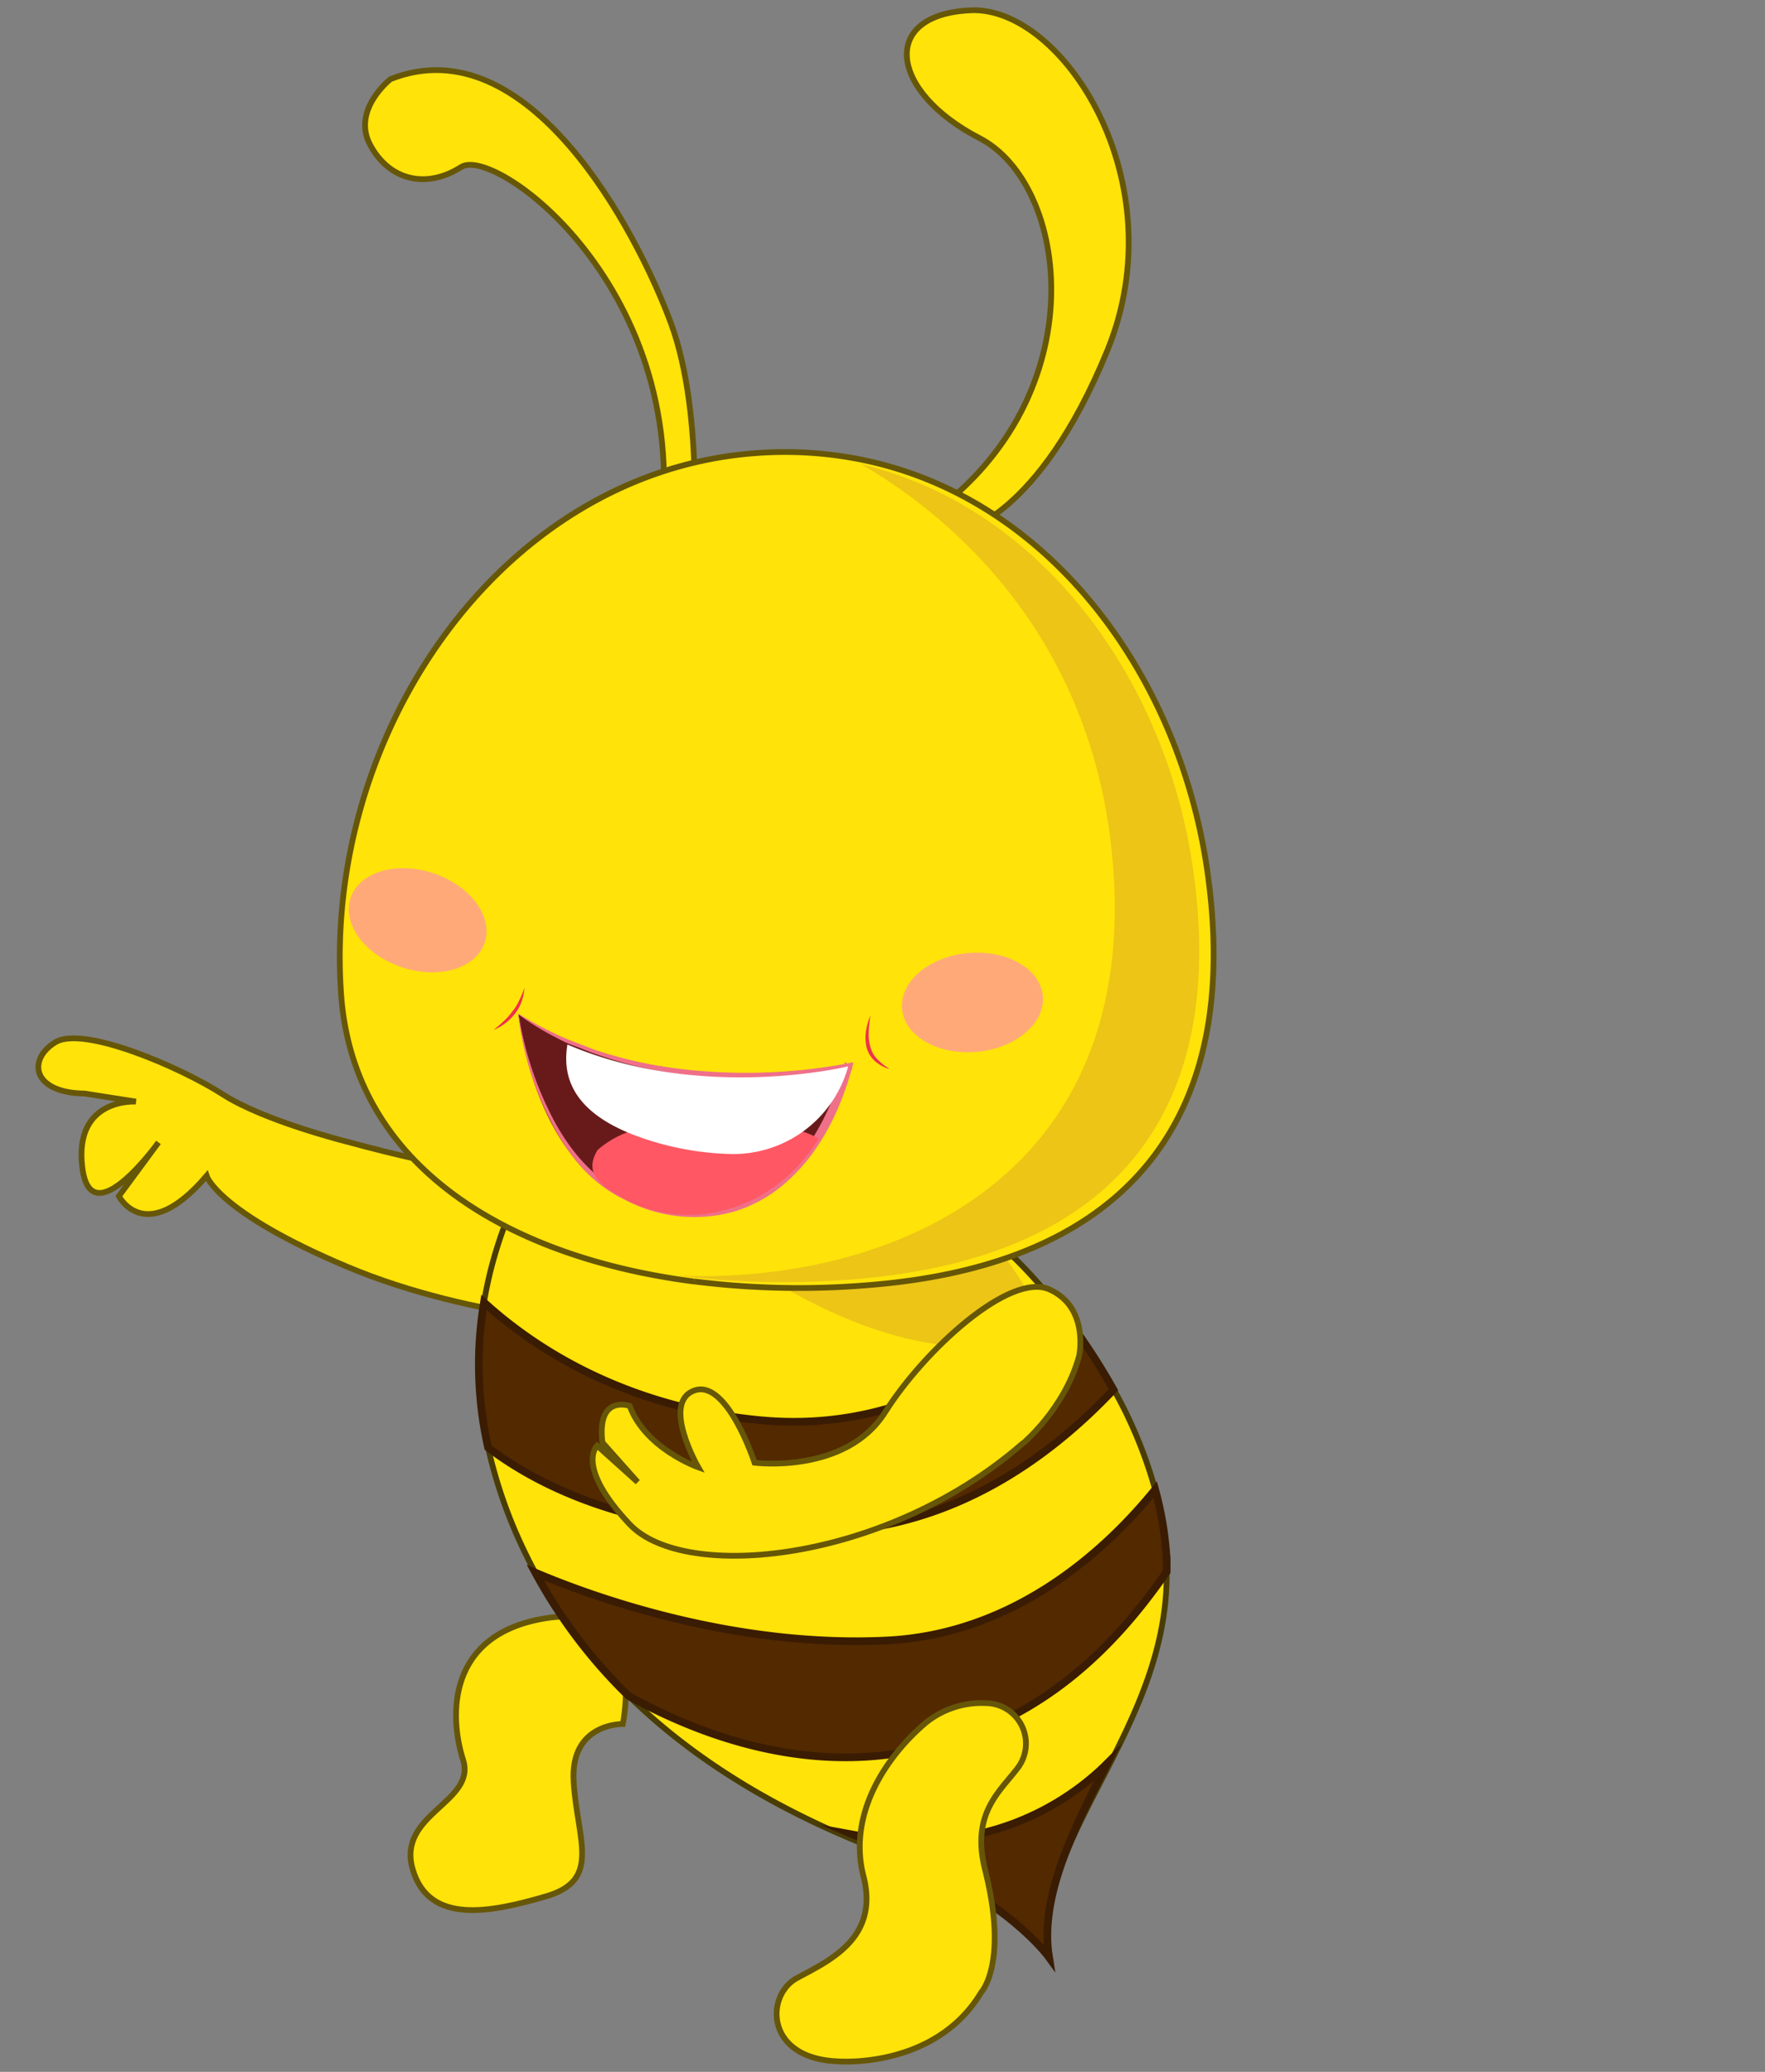 <svg id="f89ed06d-c4dd-4e6c-8269-951894f6b140" data-name="Layer 1" xmlns="http://www.w3.org/2000/svg" width="230" height="270" viewBox="0 0 230 270">
  <rect x="0" y="0" width="230" height="270" fill="#808080" stroke="none"/>
  <defs>
    <style>
      .ab629c8c-f3f9-4509-b1ee-019802546a3c, .f1467a0c-4018-46db-894c-11ee4c7f6e51 {
        fill: #ffe309;
        stroke-width: 0.75px;
      }

      .f1467a0c-4018-46db-894c-11ee4c7f6e51 {
        stroke: #665608;
      }

      .a2f831c5-62b1-4c5f-9ce6-a120909330b9, .ab629c8c-f3f9-4509-b1ee-019802546a3c, .f1467a0c-4018-46db-894c-11ee4c7f6e51 {
        stroke-miterlimit: 10;
      }

      .ab629c8c-f3f9-4509-b1ee-019802546a3c {
        stroke: #493c05;
      }

      .ecd35bfb-c2e7-4f86-8703-31c178acdf6a {
        fill: #ecc516;
      }

      .a2f831c5-62b1-4c5f-9ce6-a120909330b9 {
        fill: #532900;
        stroke: #3a1c03;
      }

      .e24403f9-913d-4baa-b302-59cf0c0c5704 {
        fill: #681a1a;
      }

      .fe1e6f56-1663-482f-bf1c-1244514baf69 {
        fill: #ef7089;
      }

      .bcb88981-ece1-4db4-9000-60f9f41de365 {
        fill: #ff5763;
      }

      .f8562375-a802-4936-9ef1-408cc6a7c9d7 {
        fill: #fff;
      }

      .b100c3f2-ac37-4f98-af8f-5e88ee82d1fa {
        fill: #ef304c;
      }

      .b6904bcf-7341-431d-9caa-a0028b5ecb3f {
        fill: #ffa979;
      }
    </style>
  </defs>
  <g>
    <path class="f1467a0c-4018-46db-894c-11ee4c7f6e51" d="M81.16,224.67s-6.85-.16-6.41,7.45,3.7,12.87-3.57,15-15.28,3.75-17.4-3.51,8.35-8.72,6.56-14.29-2.22-16.47,11-18.47S81.16,224.67,81.16,224.67Z"/>
    <g>
      <path class="f1467a0c-4018-46db-894c-11ee4c7f6e51" d="M125,69.36s10.22-1.55,19.29-23.66S138.44.81,126.51,1.34,115.88,11.92,127.64,18s15.18,33.43-6.18,48.93C121.46,66.91,109.93,79.83,125,69.36Z"/>
      <path class="f1467a0c-4018-46db-894c-11ee4c7f6e51" d="M90.23,73.2s1.71-18.9-2.81-31.11S68.75,3.24,50.89,10.31c0,0-5.12,4-2.64,8.6s7.31,5.76,11.85,2.85,31.62,17,25.54,50.68C85.64,72.44,86.93,81.63,90.23,73.2Z"/>
      <path class="f1467a0c-4018-46db-894c-11ee4c7f6e51" d="M75.64,152S72,156.1,45.32,148.81c0,0-10.9-2.71-16.3-6.2s-18.16-9-21.8-6.79-3.1,6.59,3.8,6.69l6.7,1.05s-8.1-.56-7,8.55,9.93-3.23,9.93-3.23l-5.16,7s3.44,6.72,11.43-2.64c0,0,1.45,4.73,18.27,11.82s36,7.67,36,7.67Z"/>
      <path class="ab629c8c-f3f9-4509-b1ee-019802546a3c" d="M73.94,144.13c-5.78,8.58-9.45,17-10.87,25.59a49.28,49.28,0,0,0,.53,18.91l0,0a62.53,62.53,0,0,0,4.87,13.82c.4.83.82,1.66,1.27,2.47A66.55,66.55,0,0,0,81.9,221c9.53,9.35,20.75,15.21,29.67,18.91,2.13.9,4.14,1.65,5.93,2.32,13.56,5,19.2,12.83,19.2,12.83-1.27-7.9,3-15.62,7.39-24.16,4-7.77,8.06-16.21,7.94-26.07,0-.51,0-1,0-1.55a43.38,43.38,0,0,0-1.5-9.16,58.73,58.73,0,0,0-5.37-13,3.54,3.54,0,0,0-.19-.33A78.28,78.28,0,0,0,137.6,170a62.11,62.11,0,0,0-5.21-5.87c-11.93-11.32-6.72-23.08-6.72-23.08l-43.94-7.11A114.55,114.55,0,0,0,73.94,144.13Z"/>
      <path class="ecd35bfb-c2e7-4f86-8703-31c178acdf6a" d="M75.66,143.24c3.76,6.67,9.84,12.57,17.91,18.76,16.72,12.82,35.21,17.09,42.49,10.07a62.45,62.45,0,0,0-6-9.4,48.52,48.52,0,0,0-4.33-5c-10-9.66-5-20.37-5-20.37L82.7,132.6C80,135.79,77.77,140.13,75.66,143.24Z"/>
      <path class="a2f831c5-62b1-4c5f-9ce6-a120909330b9" d="M111.34,239.14c2.12.89,4.37,2.43,6.16,3.1,13.56,5,19.2,12.83,19.2,12.83-1.27-7.9,3.22-16.72,7.58-25.26C139.25,234.83,128.31,242.33,111.34,239.14Z"/>
      <path class="a2f831c5-62b1-4c5f-9ce6-a120909330b9" d="M63.07,169.72a49.28,49.28,0,0,0,.53,18.91l0,0c6.6,5.06,20.84,12.61,45.65,10.91,15.25-1.05,27.15-9.23,35.85-18.43A78.93,78.93,0,0,0,137.6,170c-6.95,7.17-19.93,16.77-38.39,15.09C81.12,183.41,69.34,175.44,63.07,169.72Z"/>
      <path class="a2f831c5-62b1-4c5f-9ce6-a120909330b9" d="M69.76,204.94A66.55,66.55,0,0,0,81.9,221c8.52,4.72,21.55,9.8,35.62,7.4,17.2-2.91,27.43-13.35,34.51-23.57,0-.51,0-1,0-1.55a43.38,43.38,0,0,0-1.5-9.16c-6.09,7.51-18,18.86-35.05,19.67C95.28,214.76,76.75,207.91,69.76,204.94Z"/>
      <g>
        <path class="f1467a0c-4018-46db-894c-11ee4c7f6e51" d="M44.44,129.45C46,152.2,66.53,163.91,90.4,167h.08a109.3,109.3,0,0,0,24,.36c32.41-3,47.62-21.62,42.79-54.26-3.63-24.54-19.7-47.09-43.21-52.8a50.31,50.31,0,0,0-16.63-1.16C65,62.19,42.12,95.77,44.44,129.45Z"/>
        <path class="ecd35bfb-c2e7-4f86-8703-31c178acdf6a" d="M88.57,166.26a109.93,109.93,0,0,0,24,.33c32.4-3,47.64-21.46,42.83-53.8-3.61-24.31-19.66-46.65-43.16-52.29,10.57,6.14,30.67,21.79,32.85,52.92C147.93,153.85,115.92,167.23,88.57,166.26Z"/>
        <g>
          <g>
            <g>
              <g>
                <path class="e24403f9-913d-4baa-b302-59cf0c0c5704" d="M67.56,132.17s1,10.79,7,18.42a19.26,19.26,0,0,0,5.9,5.21c8.86,4.92,19.54,3.53,26.16-6.91a7.91,7.91,0,0,0,.44-.68,37.78,37.78,0,0,0,4-9.69s-19.53,4.52-37.07-3A42.88,42.88,0,0,1,67.56,132.17Z"/>
                <path class="fe1e6f56-1663-482f-bf1c-1244514baf69" d="M67.59,132.22a44.1,44.1,0,0,0,4.48,13.58c2.21,4.19,5.39,8,9.7,9.88a21.59,21.59,0,0,0,6.68,1.93,16.76,16.76,0,0,0,12.84-3.94,23.38,23.38,0,0,0,4.54-5.26l0,0c.44-.67.92-1.51,1.34-2.32s.81-1.64,1.17-2.49a41.42,41.42,0,0,0,1.78-5.24l1,1a68.47,68.47,0,0,1-22.6.62,52.6,52.6,0,0,1-11-2.66c-.89-.29-1.74-.7-2.62-1s-1.73-.74-2.56-1.17A35.52,35.52,0,0,1,67.59,132.22Zm0-.09a50.1,50.1,0,0,0,5,2.7c.84.4,1.71.76,2.58,1.08s1.74.7,2.63,1a56,56,0,0,0,10.93,2.4,72,72,0,0,0,22.31-.84l.14,0,0,.14a41.24,41.24,0,0,1-1.79,5.37,31.53,31.53,0,0,1-2.6,5h0a24.34,24.34,0,0,1-4.76,5.46,18.24,18.24,0,0,1-6.36,3.45,19.28,19.28,0,0,1-14.13-1.48,18.22,18.22,0,0,1-5.78-4.33,27.33,27.33,0,0,1-4-6A39.89,39.89,0,0,1,69,139.28c-.35-1.16-.62-2.34-.88-3.52A27.54,27.54,0,0,1,67.54,132.13Z"/>
              </g>
              <path class="bcb88981-ece1-4db4-9000-60f9f41de365" d="M77.86,149.88c-2.06,3.38,1.14,5,3.29,6.23,8,4.62,19.61,2,25.53-7.71-2-1.24-5.42-2.1-11.31-1C95.37,147.41,84.3,144.12,77.86,149.88Z"/>
              <path class="f8562375-a802-4936-9ef1-408cc6a7c9d7" d="M85.2,148.79a38.2,38.2,0,0,0,10,1.6,15.53,15.53,0,0,0,15.3-11.31l0-.11s-19,4.67-36.56-2.85C73.17,140.79,75,145.75,85.2,148.79Z"/>
            </g>
            <path class="b100c3f2-ac37-4f98-af8f-5e88ee82d1fa" d="M113.43,132.38c-.05.36-.12.7-.14,1.05a5.66,5.66,0,0,0-.08,1,5.5,5.5,0,0,0,.19,1.91,3.46,3.46,0,0,0,.87,1.63,7.75,7.75,0,0,0,1.57,1.28l0,.05a5.28,5.28,0,0,1-1.81-1,3.68,3.68,0,0,1-1.1-1.79,5.66,5.66,0,0,1-.09-2.09,8,8,0,0,1,.56-2Z"/>
            <path class="b100c3f2-ac37-4f98-af8f-5e88ee82d1fa" d="M64.38,134.17c.47-.39.91-.76,1.32-1.15a8.14,8.14,0,0,0,1.1-1.26,6.38,6.38,0,0,0,.87-1.41,15.17,15.17,0,0,0,.67-1.62h0a6.89,6.89,0,0,1-.35,1.74,5.58,5.58,0,0,1-.84,1.58,6.84,6.84,0,0,1-2.8,2.16Z"/>
          </g>
          <ellipse class="b6904bcf-7341-431d-9caa-a0028b5ecb3f" cx="126.71" cy="130.65" rx="9.21" ry="6.46" transform="translate(-11.56 12.3) rotate(-5.32)"/>
          <ellipse class="b6904bcf-7341-431d-9caa-a0028b5ecb3f" cx="54.42" cy="119.94" rx="6.46" ry="9.21" transform="translate(-76.55 133.82) rotate(-71.65)"/>
        </g>
      </g>
      <path class="f1467a0c-4018-46db-894c-11ee4c7f6e51" d="M140.63,176.67s1.34-6.26-3.84-8.62-16.35,7.9-21.46,16-17,6.57-17,6.57-3.58-11-7.88-9.4.54,10,.54,10-6.92-2.45-8.93-8c0,0-4.32-1.56-3.56,4.76l4.59,5.16-5.28-4.75s-2.91,2.69,4.25,10.26,33.26,4.95,51-10.37C133.11,188.32,138.77,183.62,140.63,176.67Z"/>
      <path class="f1467a0c-4018-46db-894c-11ee4c7f6e51" d="M132.69,230.31a5.27,5.27,0,0,0-4.21-8.36,11.59,11.59,0,0,0-7.77,2.5c-5.12,4.31-10.3,11.87-8.19,20.05s-4.61,11.06-8.7,13.3-4.13,10.46,5.35,10.83c0,0,12.66,1.08,18.7-9,0,0,3.57-3.8.5-15.95C126.49,236.26,130.36,233.44,132.69,230.31Z"/>
    </g>
  </g>
</svg>
